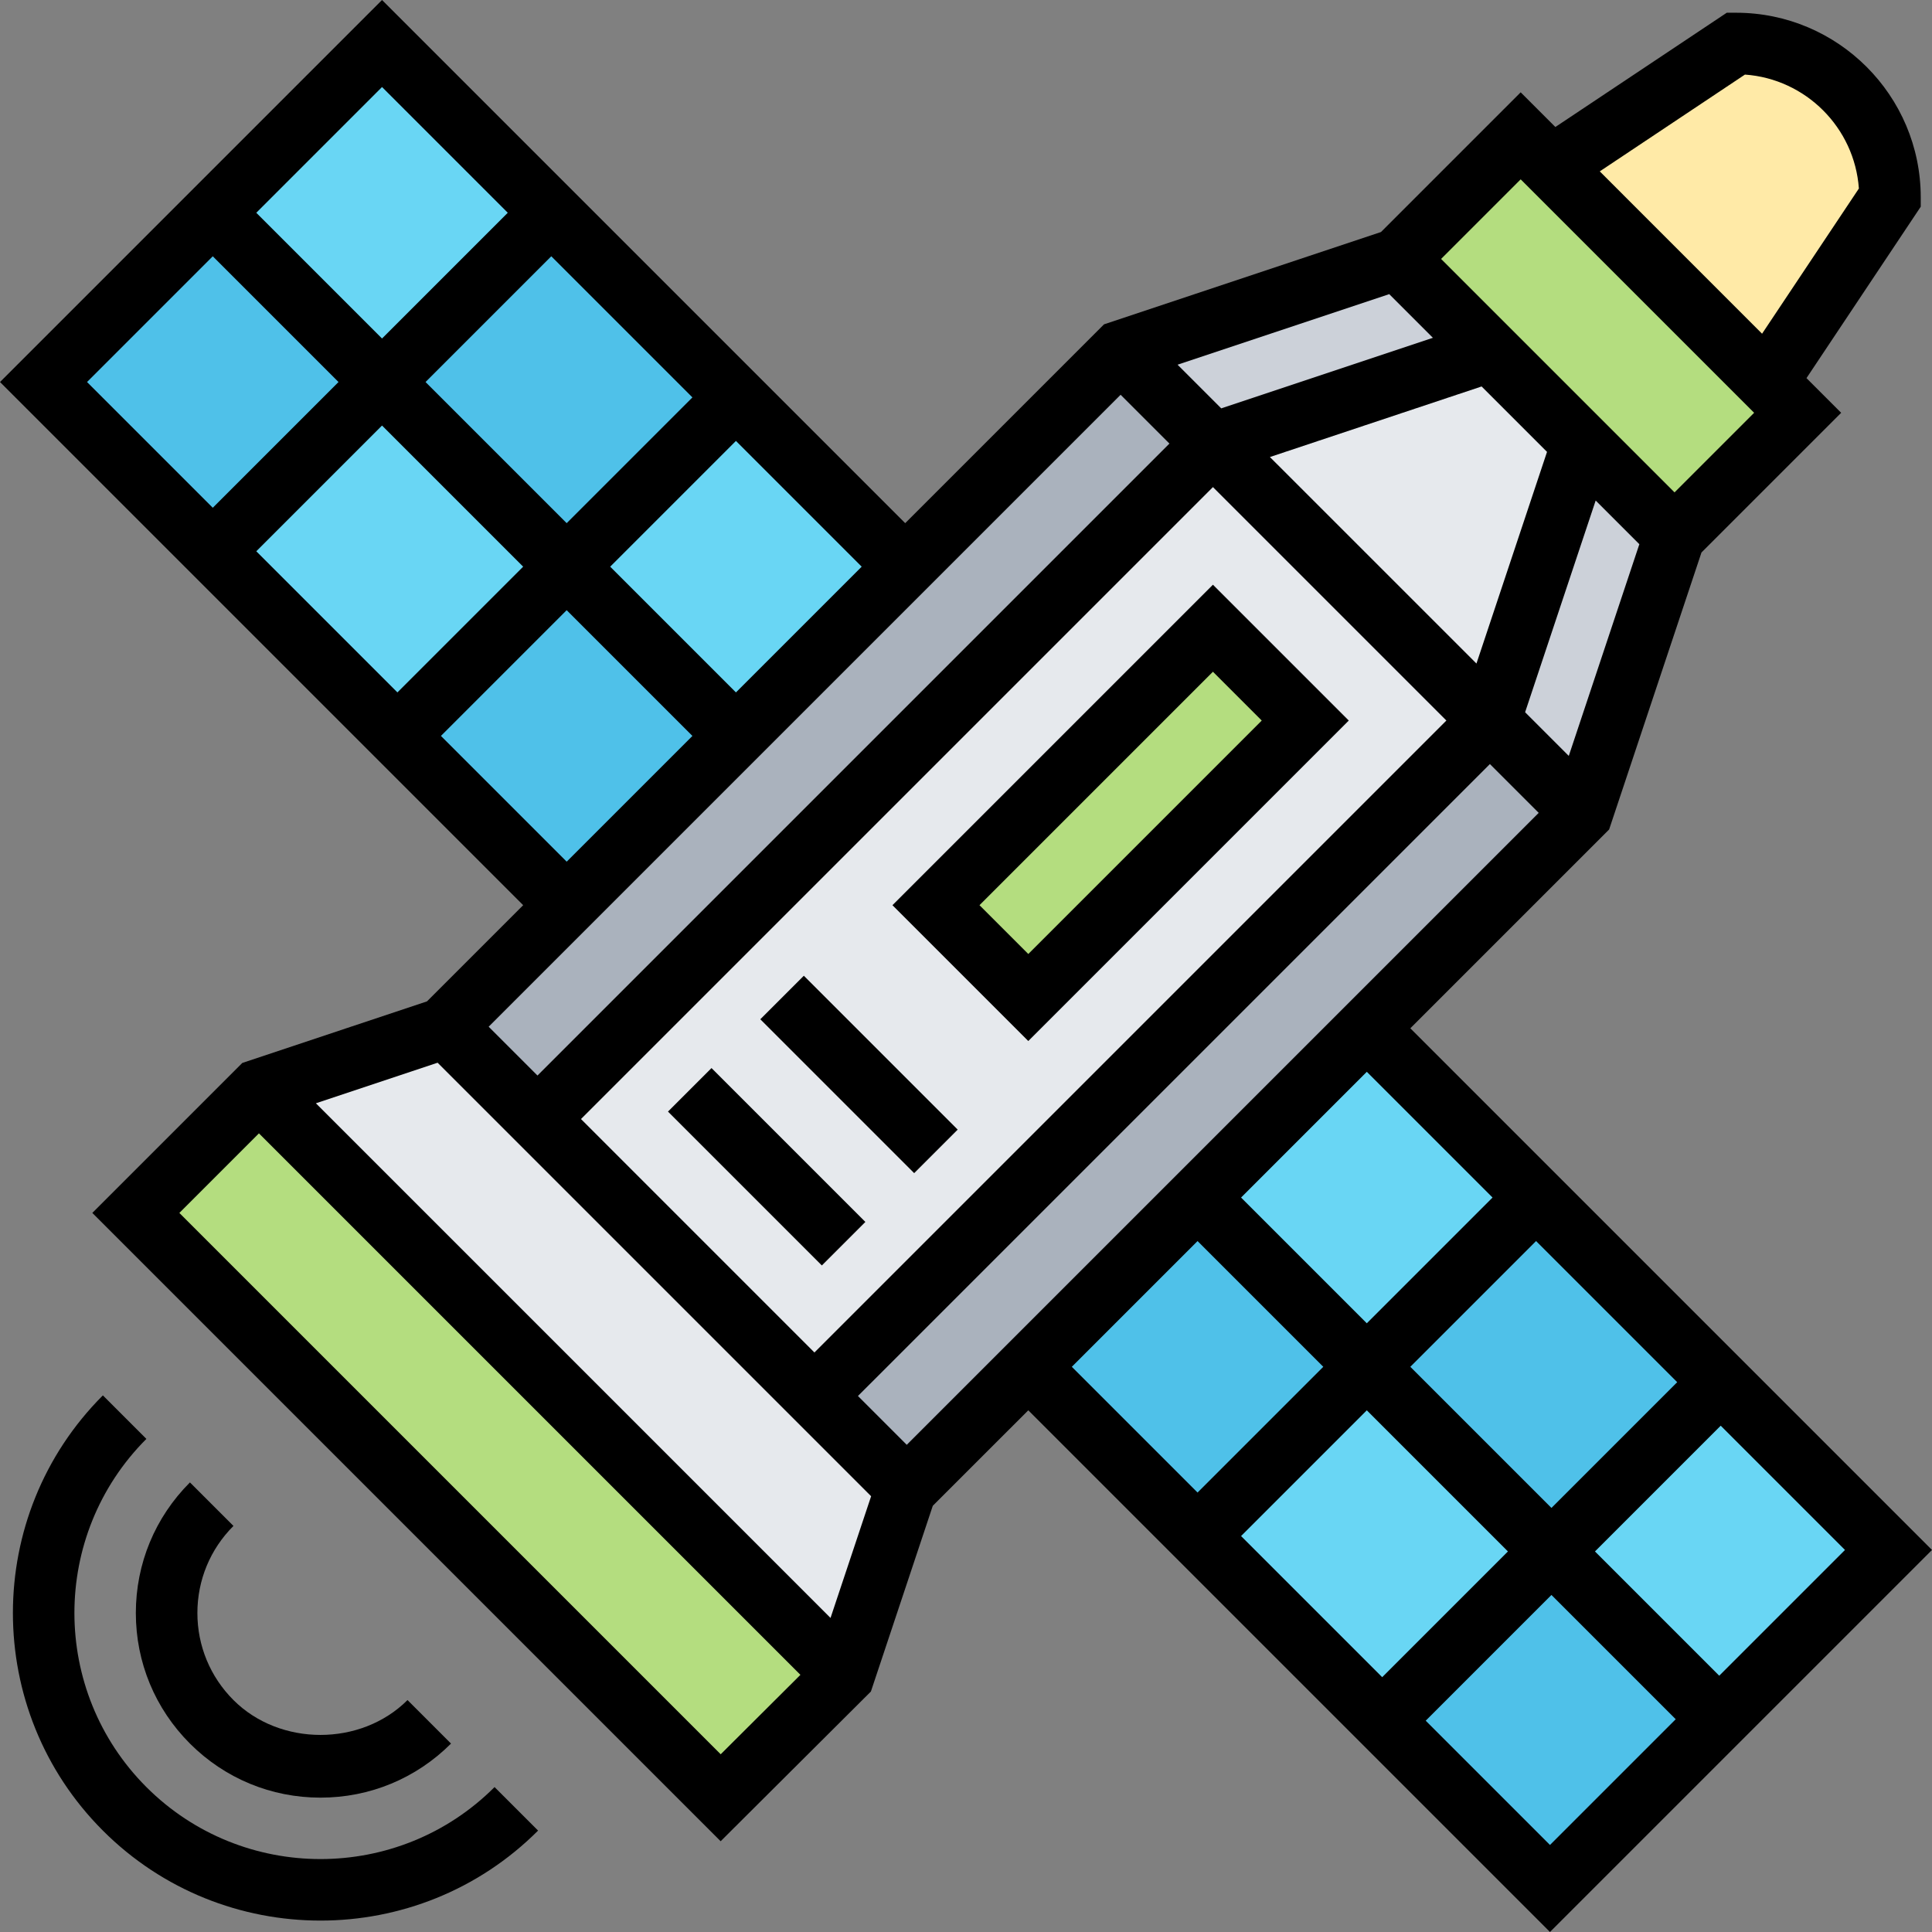 <svg height="502.24pt" viewBox="0 0 502.24 502.24" width="502.24pt" xmlns="http://www.w3.org/2000/svg"><rect x="0" y="0" width="502.24" height="502.24" fill="#808080" stroke="none"/><path d="m491.312 51.312-32 48-56-56 48-32c11.039 0 21.039 4.48 28.32 11.68 7.199 7.281 11.68 17.281 11.68 28.32zm0 0" fill="#ffeaa7"/><path d="m467.312 107.312-32 32-72-72 32-32zm0 0" fill="#b4dd7f"/><path d="m387.312 187.312-175.602 175.598-72-72 175.602-175.598zm0 0" fill="#e6e9ed"/><path d="m243.312 235.316 72-72 24 24-72 72zm0 0" fill="#b4dd7f"/><path d="m411.312 211.312-144 144-31.602 31.598-24-24 175.602-175.598zm0 0" fill="#aab2bd"/><path d="m315.312 115.312-175.602 175.598-24-24 31.602-31.598 144-144zm0 0" fill="#aab2bd"/><path d="m211.711 362.91 24 24-.32.48-16 47.922h-.078l-152-152 48-16 .398-.402zm0 0" fill="#e6e9ed"/><path d="m411.312 115.312-24 72-72-72 72-24zm0 0" fill="#e6e9ed"/><path d="m435.312 139.312-24 72-24-24 24-72zm0 0" fill="#ccd1d9"/><path d="m387.312 91.312-72 24-24-24 72-24zm0 0" fill="#ccd1d9"/><path d="m219.312 435.312h.078v.078l-32.078 31.922-152-152 32-32zm0 0" fill="#b4dd7f"/><path d="m359.305 447.309 44-43.996 43.602 43.602-44 44zm0 0" fill="#4fc1e9"/><path d="m311.305 399.309 44-44 47.996 48-43.996 44zm0 0" fill="#69d6f4"/><path d="m355.305 355.309 44-43.996 47.996 47.996-43.996 44zm0 0" fill="#4fc1e9"/><path d="m403.305 403.312 44-44 43.602 43.602-44 44zm0 0" fill="#69d6f4"/><path d="m311.309 311.312 44-44 43.996 44-43.996 44zm0 0" fill="#69d6f4"/><path d="m267.309 355.312 44-44 43.996 44-43.996 43.996zm0 0" fill="#4fc1e9"/><path d="m147.312 147.312 43.996-44 44 44-44 44zm0 0" fill="#69d6f4"/><path d="m99.309 99.309 44-43.996 47.996 47.996-43.996 44zm0 0" fill="#4fc1e9"/><path d="m55.309 143.309 44-44 47.996 48-43.996 44zm0 0" fill="#69d6f4"/><path d="m103.312 191.312 43.996-44 44 44-44 43.996zm0 0" fill="#4fc1e9"/><path d="m11.312 99.312 44-44 43.996 44-43.996 43.996zm0 0" fill="#4fc1e9"/><path d="m55.312 55.312 44-44 43.996 44-43.996 44zm0 0" fill="#69d6f4"/><path d="m38.055 464.566c-24.949-24.957-24.949-65.559 0-90.512l-11.312-11.312c-31.184 31.195-31.184 81.945 0 113.137 15.594 15.602 36.09 23.395 56.57 23.395s40.977-7.801 56.566-23.395l-11.312-11.312c-24.949 24.953-65.559 24.953-90.512 0zm0 0"/><path d="m49.375 385.367c-9.07 9.074-14.062 21.121-14.062 33.945s4.992 24.871 14.062 33.945c9.066 9.062 21.113 14.055 33.938 14.055s24.871-4.992 33.934-14.055l-11.309-11.312c-12.098 12.086-33.16 12.086-45.25 0-6.047-6.051-9.375-14.09-9.375-22.633s3.328-16.586 9.375-22.633zm0 0"/><path d="m402.93 502.238 99.309-99.309-135.613-135.617 51.68-51.68 24.008-72.008 36.312-36.312-9.016-9.016 29.703-44.562v-2.422c0-26.473-21.527-48-48-48h-2.426l-44.559 29.703-9.016-9.016-36.32 36.32-72 24-51.68 51.68-136-136-99.312 99.312 136 136-25.008 25.008-48 16-38.992 38.992 163.336 163.336 39.062-38.922 16.09-48.285 24.824-24.816zm-179.898-139.336 164.281-164.277 12.688 12.688-164.281 164.281zm149.465-275.086-55.023 18.344-11.352-11.352 55.023-18.344zm-42.375 30.992 55.031-18.344 17.008 17.008-18.344 55.023zm45.879 68.504-164.281 164.281-60.688-60.691 164.281-164.277zm-64.688 135.312 32.688 32.688-32.688 32.688-32.688-32.688zm80.688 80.688-32.688 32.688-36.688-36.688 32.688-32.688zm-25.375-48 32.688-32.688 36.688 36.688-32.688 32.688zm4 92 32.688-32.688 32.305 32.305-32.688 32.688zm76.305-11.695-32.305-32.305 32.688-32.688 32.305 32.305zm-58.93-124.305-32.688 32.688-32.688-32.688 32.688-32.688zm19.816-114.809-11.352-11.352 18.344-55.031 11.352 11.352zm45.793-177.113c15.824 1.129 28.496 13.801 29.621 29.617l-25.168 37.746-42.191-42.203zm2.391 87.922-20.688 20.688-60.688-60.688 20.688-20.688zm-264.688 72.688-32.688-32.688 32.688-32.688 32.688 32.688zm-80.688-80.688 32.688-32.688 36.688 36.688-32.688 32.688zm25.375 48-32.688 32.688-36.688-36.688 32.688-32.688zm-4-92-32.688 32.688-32.688-32.688 32.688-32.688zm-76.688 11.312 32.688 32.688-32.688 32.688-32.688-32.688zm59.312 124.688 32.688-32.688 32.688 32.688-32.688 32.688zm176.688-88.688 12.688 12.688-164.281 164.281-12.688-12.691zm-244.688 212.688 20.688-20.688 140.766 140.766-20.727 20.648zm169.277 105.289-133.781-133.793 31.641-10.543 112.695 112.695zm0 0"/><path d="m350.625 187.312-35.312-35.312-83.312 83.312 35.312 35.312zm-35.312-12.688 12.688 12.688-60.688 60.688-12.688-12.688zm0 0"/><path d="m173.648 288.965 11.316-11.312 39.996 40-11.312 11.312zm0 0"/><path d="m197.648 264.965 11.316-11.312 39.996 40-11.312 11.312zm0 0"/></svg>